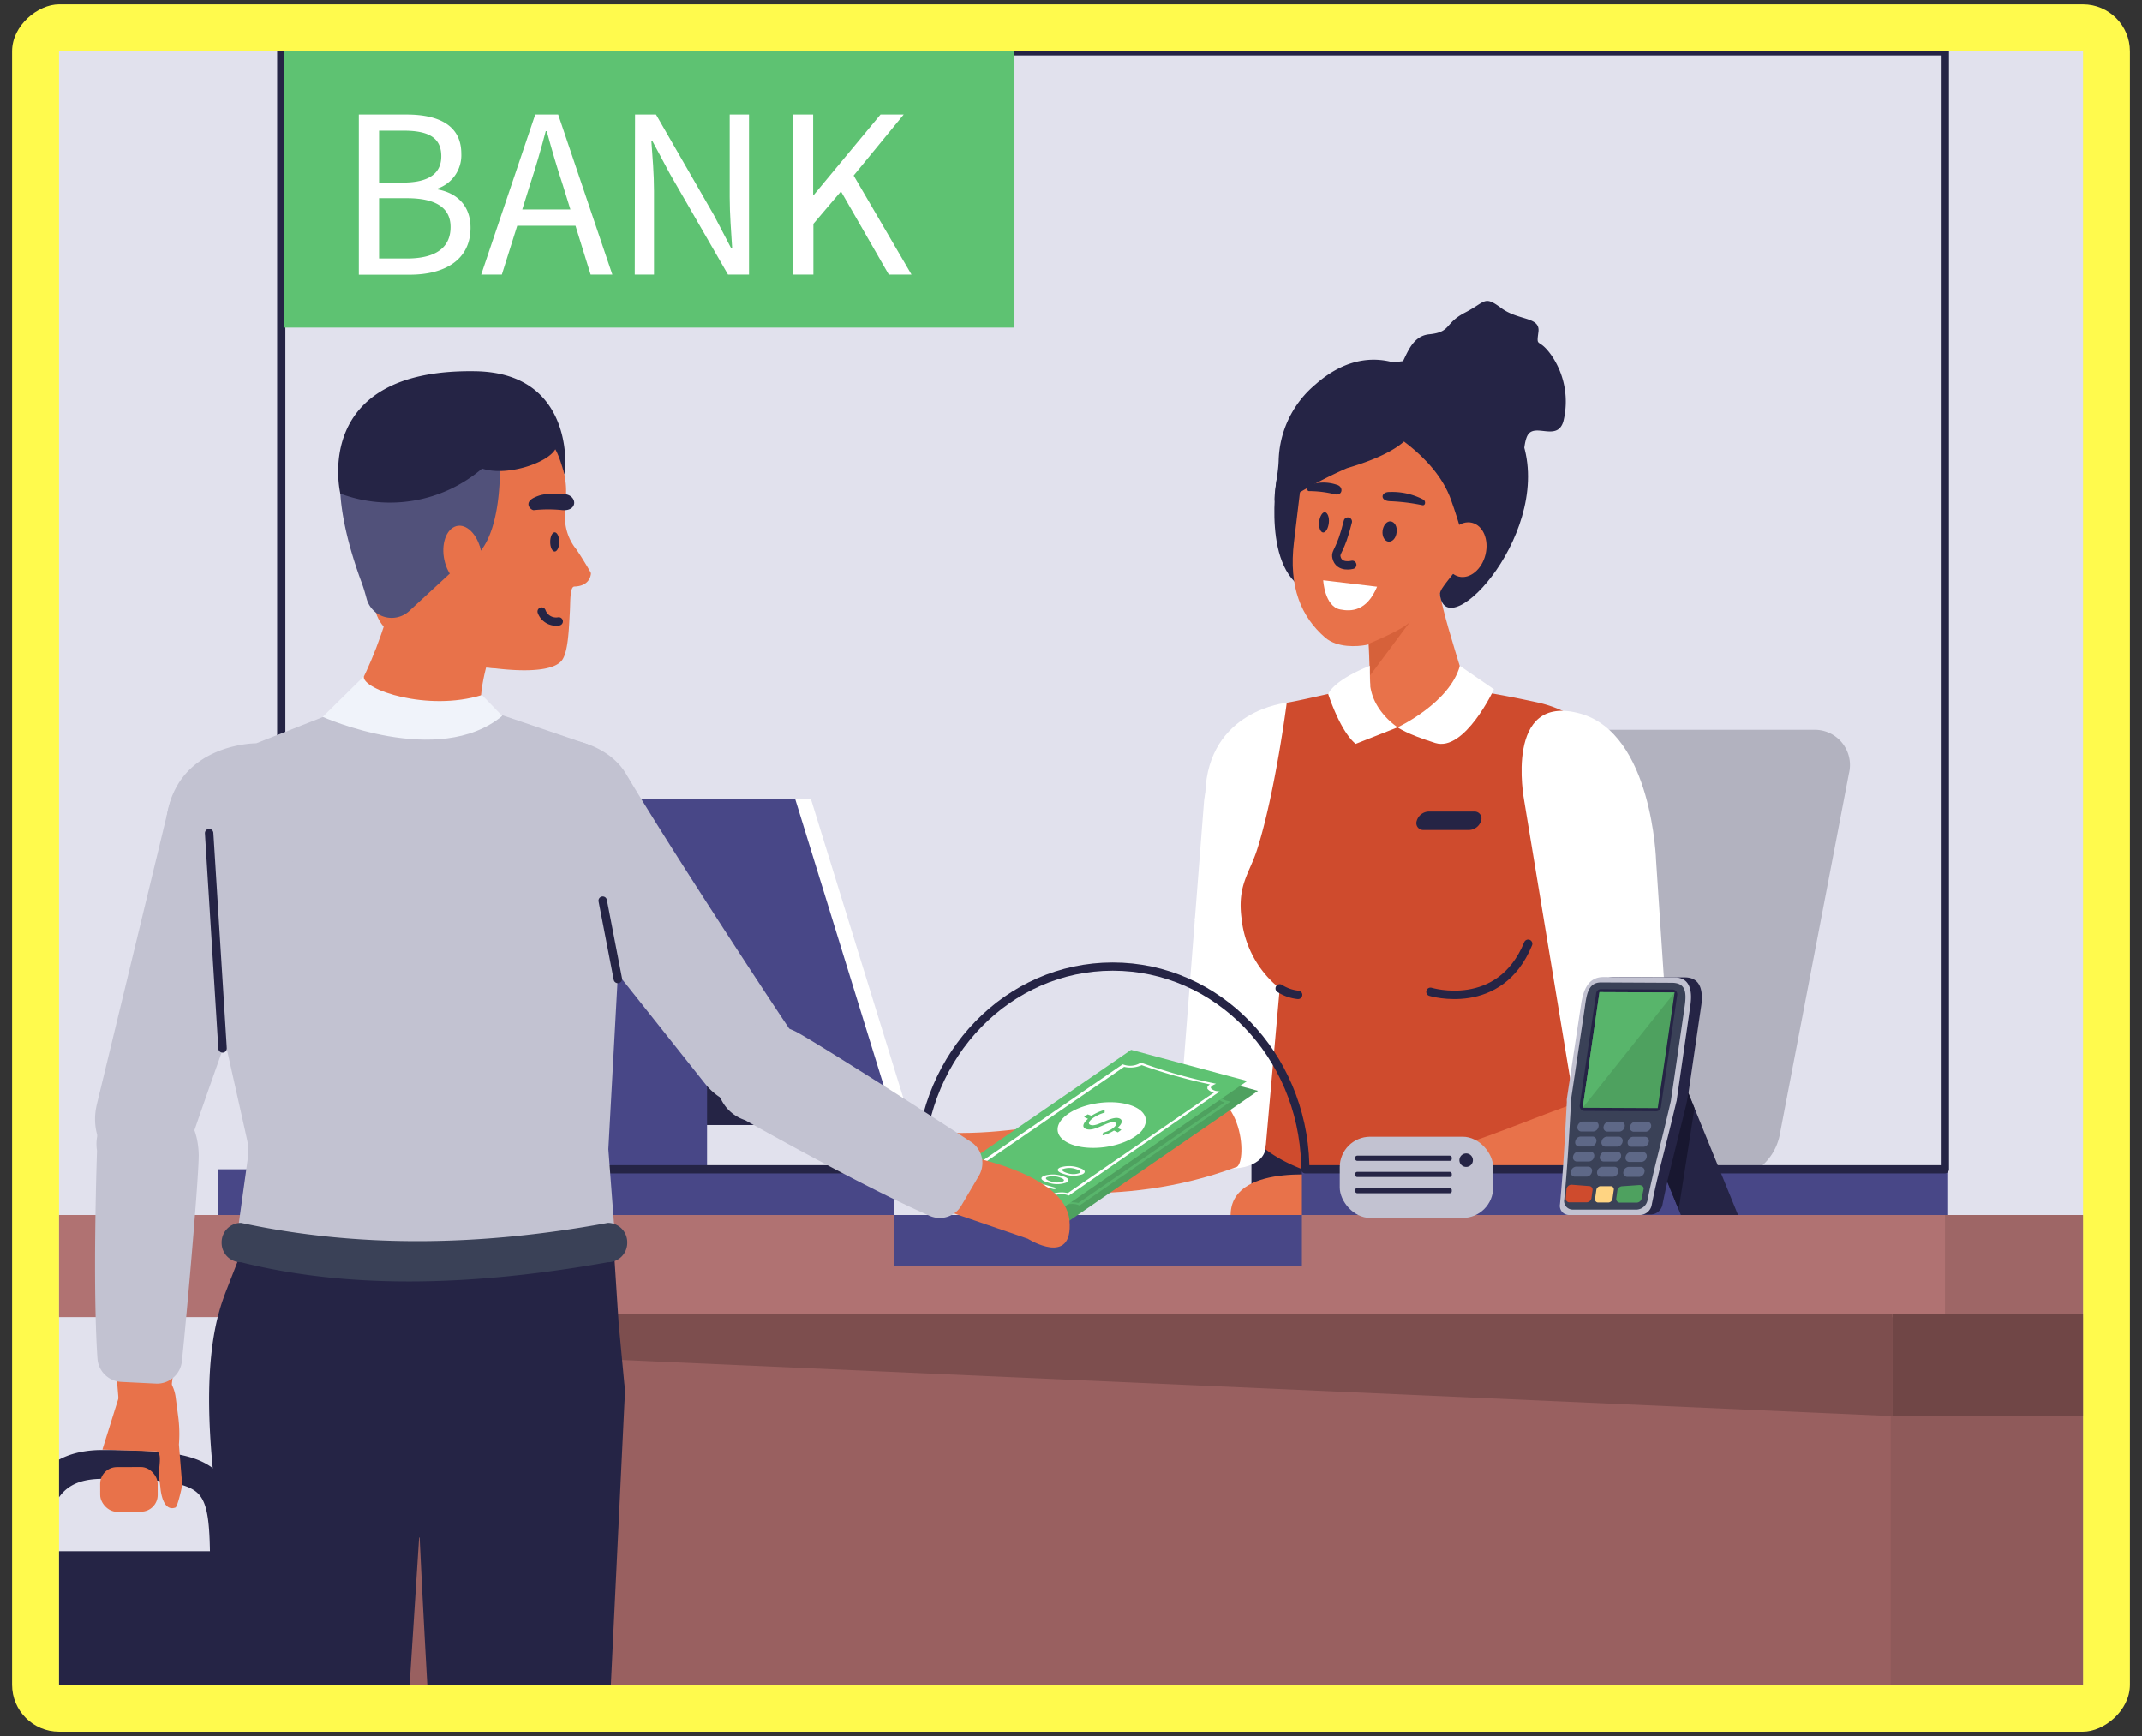 <svg id="Layer_1" data-name="Layer 1" xmlns="http://www.w3.org/2000/svg" xmlns:xlink="http://www.w3.org/1999/xlink" width="365.02" height="295.81" viewBox="0 0 365.02 295.81">
  <rect x="0" y="0" width="365.02" height="295.81" fill="#333333" stroke="none"/>
  <defs>
    <style>
      .cls-1, .cls-17, .cls-19, .cls-24, .cls-29, .cls-30 {
        fill: none;
      }

      .cls-2 {
        fill: #fffa4d;
      }

      .cls-3 {
        clip-path: url(#clip-path);
      }

      .cls-4 {
        fill: #e1e1ed;
      }

      .cls-23, .cls-5 {
        fill: #252445;
      }

      .cls-6 {
        fill: #b2b2bf;
      }

      .cls-7 {
        fill: #fff;
      }

      .cls-8 {
        fill: #e8724a;
      }

      .cls-9 {
        fill: #cf4b2d;
      }

      .cls-10 {
        fill: #996060;
      }

      .cls-11 {
        fill: #8f5a5a;
      }

      .cls-12 {
        fill: #b07272;
      }

      .cls-13 {
        fill: #9e6666;
      }

      .cls-14 {
        fill: #704646;
      }

      .cls-15 {
        fill: #7d4e4e;
      }

      .cls-16 {
        fill: #484787;
      }

      .cls-17, .cls-19, .cls-29, .cls-30 {
        stroke: #252445;
      }

      .cls-17, .cls-19, .cls-24, .cls-29, .cls-30 {
        stroke-linecap: round;
        stroke-linejoin: round;
      }

      .cls-17 {
        stroke-width: 1.42px;
      }

      .cls-18 {
        fill: #d6613a;
      }

      .cls-19 {
        stroke-width: 1.4px;
      }

      .cls-20 {
        fill: #5ec272;
      }

      .cls-21 {
        fill: #4ea15f;
      }

      .cls-22 {
        fill: #58b56b;
      }

      .cls-23, .cls-24 {
        fill-rule: evenodd;
      }

      .cls-24 {
        stroke: #fff;
        stroke-width: 1.47px;
      }

      .cls-25 {
        fill: #51517a;
      }

      .cls-26 {
        fill: #c2c2d1;
      }

      .cls-27 {
        fill: #3a4157;
      }

      .cls-28 {
        fill: #f0f3fa;
      }

      .cls-29 {
        stroke-width: 1.41px;
      }

      .cls-30 {
        stroke-width: 1.44px;
      }

      .cls-31 {
        fill: #5e6887;
      }

      .cls-32 {
        fill: #ffd482;
      }

      .cls-33 {
        fill: #181730;
      }
    </style>
    <clipPath id="clip-path">
      <rect class="cls-1" x="10.06" y="8.74" width="344.9" height="278.34"/>
    </clipPath>
  </defs>
  <g>
    <rect class="cls-2" x="35.34" y="-32.54" width="294.34" height="360.9" rx="8" transform="translate(330.42 -34.6) rotate(90)"/>
    <g class="cls-3">
      <rect class="cls-4" x="10.06" y="8.74" width="344.9" height="278.34"/>
      <g>
        <rect class="cls-4" x="105.42" y="8.74" width="314.44" height="198.31"/>
        <path class="cls-5" d="M217.64,81.14s-2.91,16.58,5.68,19.72S235,72.53,235,72.53Z"/>
        <path class="cls-6" d="M294.4,201H237.87a6,6,0,0,1-6-7.43l11.83-61.78a9.45,9.45,0,0,1,8.85-7.43h56.53a6,6,0,0,1,6,7.43l-11.83,61.78A9.46,9.46,0,0,1,294.4,201Z"/>
        <rect class="cls-5" x="213.26" y="194.87" width="57.52" height="20.87"/>
        <path class="cls-7" d="M205.15,136.94l-4.41,56.65c-.16,2.06,1.5,4.07,3.9,4.72l1.44.39c3.87,1,8.9.38,9.57-2.86L225,143.68s5.32-14.48-12.16-14.9C205.41,128.6,205.15,136.94,205.15,136.94Z"/>
        <g>
          <path class="cls-8" d="M163.17,193.31s-11.55-5.4-13,2.93,3.65,6.23,3.65,6.23l12.07-.83Z"/>
          <path class="cls-8" d="M160.64,193c17.25.75,32-5.45,42.05-6.88,9.5-1.36,9.92,12.73,7.85,12.8-19.8,7.29-38,3.74-49.69,2-1.74,0-3.61-2.23-3.45-4.18h0C157.55,194.88,159,192.9,160.64,193Z"/>
        </g>
        <path class="cls-8" d="M259.12,146.7H217.71c-5.14,0-9.31-5.8-9.31-13h0c0-7.17,4.17-13,9.31-13l20.24-4,21.17,4c5.14,0,9.3,5.8,9.3,13h0C268.42,140.9,264.26,146.7,259.12,146.7Z"/>
        <path class="cls-7" d="M219.28,119.75s-13.45,1.24-13.89,15.48-1.79,21.6-1.79,21.6l16.7-3.92Z"/>
        <path class="cls-9" d="M278.32,137.57a21,21,0,0,0-16.39-17.89c-13.82-3-19.94-3.14-27.76-2.86-2.91.11-10.46,2.15-14.89,2.93,0,0-2,15.54-5.09,25.12-1.3,4-3.37,6-2.61,11.68a17.55,17.55,0,0,0,6.5,11.87l-2.43,27.42c11.92,9.19,43,8.86,60.58,3.34.72-.23.16-40.78,1.56-45.07C279.25,149.62,279.05,143.33,278.32,137.57Z"/>
        <path class="cls-7" d="M282.22,146.7,285.1,190c0,7.2-4.61,8.11-7,8.51L276.73,195c-3.88.64-7.59-1.68-8.15-5.09l-8.87-53.64s-3.45-18.27,9.55-14.68C281.61,125,282.22,146.7,282.22,146.7Z"/>
        <g>
          <path class="cls-8" d="M227,200.46s-16.5-2.46-17.26,6,8.1,4,8.1,4l12.91-1.94Z"/>
          <path class="cls-8" d="M224.25,200.36c18.64-.85,36.49-10.22,47-13.25,9.07-2.62,11,6.08,11,6.08.13,2.31-1.25,7-4.9,9-20.55,9.1-39.21,6.7-52,6.05-1.87.19-4.12-1.89-4.14-3.85h0C221.13,202.54,222.5,200.44,224.25,200.36Z"/>
        </g>
        <path class="cls-5" d="M262.16,56.58c-.39,2.88,0,.81,2.24,4a13.91,13.91,0,0,1,2,11.27c-1.07,3.46-4.94.08-6.12,2.39S260.21,83,257,82s-5.2.93-7.07-3.36-5.72-.88-6.39-3.57-7.95-10-6-11.3,2.17-6.42,6-6.8,2.53-1.85,6.13-3.71,3.19-2.95,6.16-.76S262.52,53.93,262.16,56.58Z"/>
        <rect class="cls-10" x="43.28" y="224.44" width="358.86" height="216.63"/>
        <rect class="cls-11" x="322.21" y="224.44" width="79.93" height="216.63"/>
        <rect class="cls-12" x="10.06" y="207.04" width="408.08" height="17.39"/>
        <rect class="cls-13" x="331.45" y="207.04" width="86.69" height="17.39"/>
        <rect class="cls-14" x="322.46" y="223.91" width="79.68" height="17.39"/>
        <polygon class="cls-15" points="322.46 223.91 43.28 223.91 43.28 228.97 322.46 241.3 322.46 223.91"/>
        <g>
          <polygon class="cls-7" points="155.36 191.7 83.56 191.7 66.41 136.22 138.21 136.22 155.36 191.7"/>
          <path class="cls-16" d="M101.28,207h19.21V182.5a9.6,9.6,0,0,0-9.6-9.6h0a9.6,9.6,0,0,0-9.61,9.6Z"/>
          <polygon class="cls-16" points="152.67 191.7 80.88 191.7 63.73 136.22 135.53 136.22 152.67 191.7"/>
          <polygon class="cls-5" points="120.49 191.7 120.49 181.3 129.92 191.7 120.49 191.7"/>
        </g>
        <rect class="cls-16" x="37.2" y="199.25" width="115.17" height="7.79"/>
        <rect class="cls-16" x="221.86" y="199.25" width="109.98" height="7.79"/>
        <rect class="cls-16" x="152.37" y="207.04" width="69.49" height="8.7"/>
        <path class="cls-8" d="M243.8,123.89l-1.27.26c-3.91.79-8.27-1-8.95-5.36-.55-17.68-1-17.94-4.22-31.76-.68-4.32,1.95-8.5,5.86-9.29l1.27-.26c3.9-.79,6.4,3.51,7.08,7.83,1.38,16,1.31,15.54,6,30.83C250.29,120.46,247.7,123.1,243.8,123.89Z"/>
        <path class="cls-8" d="M225.8,108.62c-4.06-3.53-6.23-8.59-5.29-16.28l2-16.61c1.2-9.88,33.71-5.9,32.5,4l-2,16c-.85,6.21-3.15-2.91-4.81.81-3.59,8.09-12.13,12.8-15.45,13.37C231.39,110.17,227.9,110.45,225.8,108.62Z"/>
        <path class="cls-5" d="M217.9,78.49c-.11,3.77-2,9.33,1,7a76.08,76.08,0,0,1,10.65-5.72c7.71-2.27,12.1-5.16,11.72-8.78l.34-7.2s-8-6.63-17.45,1.73A17.47,17.47,0,0,0,217.9,78.49Z"/>
        <path class="cls-17" d="M229.69,88.87c-1.25,5.1-2.16,5.06-1.94,6.09.42,1.89,2.69,1.28,2.69,1.28"/>
        <path class="cls-5" d="M242.34,86.07a33.28,33.28,0,0,0-5.53-.67c-1.68-.09-1.52-1.61,0-1.57a11.41,11.41,0,0,1,5.75,1.3C243,85.36,242.94,86.24,242.34,86.07Z"/>
        <path class="cls-5" d="M223.11,83.68a18.67,18.67,0,0,1,4.4.55c1.32.27,1.48-1.32.29-1.63a7,7,0,0,0-4.69.06C222.7,82.79,222.61,83.72,223.11,83.68Z"/>
        <path class="cls-5" d="M238,90.7c-.1,1-.73,1.66-1.39,1.59s-1.12-.91-1-1.86.73-1.67,1.39-1.59S238.15,89.74,238,90.7Z"/>
        <path class="cls-5" d="M226.45,89.1c-.11,1-.57,1.68-1,1.63s-.76-.87-.65-1.82.57-1.69,1-1.63S226.56,88.14,226.45,89.1Z"/>
        <path class="cls-7" d="M225.49,98.87l9.18,1.1c-1.77,4.24-4.46,4.24-6.28,3.88C225.72,103.33,225.49,98.87,225.49,98.87Z"/>
        <path class="cls-5" d="M235,72.53s9.46,4.7,12.27,12.64c3.18,9,1.8,7.72,1,11.38-.26,1.22-3,3.64-2.89,4.73,1,9.19,20-11.22,13.75-26.88-3.43-8.56-10.88-14.23-21-12.74C222.2,64,235,72.53,235,72.53Z"/>
        <ellipse class="cls-8" cx="249.72" cy="93.66" rx="4.72" ry="3.52" transform="translate(99.2 313.83) rotate(-76.2)"/>
        <path class="cls-18" d="M233.29,109.67s6.11-2.49,7.05-3.8l-6.84,9.2Z"/>
        <path class="cls-19" d="M47.93,8.74V199.25H156.8c0-.18,0-.35,0-.52v-.37h0c.54-18.69,15-33.66,32.82-33.66s32.27,15,32.81,33.66h0v.89h109V8.74Z"/>
        <path class="cls-7" d="M233.44,113.46s-5.77,2.15-7.1,4.79c0,0,2,6.32,4.68,8.51l7.16-2.82s-4.12-2.63-4.67-7.07A28.09,28.09,0,0,1,233.44,113.46Z"/>
        <path class="cls-7" d="M238.18,123.94s8.86-4.15,10.6-10.48l5.81,4s-5,10.71-10,9.15S238.18,123.94,238.18,123.94Z"/>
        <path class="cls-5" d="M250.39,141.43h-7.8a1.17,1.17,0,0,1-1.16-1.57h0a2.21,2.21,0,0,1,2-1.57h7.81a1.17,1.17,0,0,1,1.15,1.57h0A2.2,2.2,0,0,1,250.39,141.43Z"/>
        <rect class="cls-20" x="48.4" y="8.74" width="124.4" height="47.08"/>
        <g>
          <path class="cls-7" d="M61.15,19.51h8.11c5.53,0,9.35,1.87,9.35,6.66a6,6,0,0,1-4,5.94v.17c3.29.62,5.57,2.78,5.57,6.53,0,5.36-4.24,8-10.35,8H61.15Zm7.48,11.6c4.66,0,6.57-1.7,6.57-4.49,0-3.16-2.16-4.36-6.4-4.36H64.6v8.85Zm.71,12.94c4.7,0,7.44-1.71,7.44-5.37,0-3.37-2.66-4.91-7.44-4.91H64.6V44.05Z"/>
          <path class="cls-7" d="M91.21,19.51h3.91l9.23,27.28h-3.7l-2.58-8.32H88.14l-2.62,8.32H82ZM89,35.69H97.2l-1.29-4.16c-1-3-1.87-6-2.74-9.19H93c-.83,3.16-1.7,6.15-2.7,9.19Z"/>
          <path class="cls-7" d="M108.22,19.51h3.57l9.86,17.13,2.95,5.66h.17c-.17-2.75-.42-5.82-.42-8.69V19.51h3.29V46.79h-3.58l-9.9-17.17-3-5.62h-.16c.2,2.75.45,5.66.45,8.53V46.79h-3.28Z"/>
          <path class="cls-7" d="M135.12,19.51h3.45V33.19h.13l11.35-13.68H154l-8.53,10.4,9.86,16.88h-3.87l-8.15-14.18-4.7,5.53v8.65h-3.45Z"/>
        </g>
        <g>
          <polygon class="cls-21" points="181.2 208.72 161.41 203.41 194.59 180.57 214.38 185.88 181.2 208.72"/>
          <path class="cls-7" d="M195.71,195c-2.42,1.94-7.13,2.8-10.5,1.91h0c-3.37-.9-4.15-3.21-1.72-5.16s7.13-2.81,10.5-1.91c2.17.58,3.26,1.74,3.12,3A3.41,3.41,0,0,1,195.71,195Z"/>
          <path class="cls-20" d="M187.88,191.81a8.39,8.39,0,0,1,2.24-1v.46a6.51,6.51,0,0,0-2,.94c-.75.55-.86.95-.45,1.15,1.08.5,3.68-1.68,5-1.08.59.28.43.91-.37,1.6l.68.31-.61.45-.66-.31a5.88,5.88,0,0,1-1.95.82l.12-.48a4.3,4.3,0,0,0,1.62-.73c.62-.45.76-.86.38-1-1-.45-3.54,1.75-5,1.08-.63-.3-.46-1,.42-1.7l-.67-.31.61-.45Z"/>
          <g>
            <path class="cls-7" d="M181.66,204.06c.19.06.18.14.05.2a.7.7,0,0,1-.5.06l-2.2-.64-1.09-.31c-.11,0-.13-.08-.09-.13a.43.43,0,0,1,.28-.14C178.41,203.13,181.22,203.94,181.66,204.06Z"/>
            <path class="cls-7" d="M185.73,200.71c1.08.32,1.22.78.58,1.1a4.63,4.63,0,0,1-3.05,0c-1.16-.33-1.51-.77-.78-1.14A5.08,5.08,0,0,1,185.73,200.71Zm-2.68.16c-.47.23,0,.54.7.75a3.11,3.11,0,0,0,2,0c.43-.22.07-.51-.57-.7A3.36,3.36,0,0,0,183.05,200.87Z"/>
            <path class="cls-7" d="M183,202.11c1.07.31,1.21.77.58,1.09a4.63,4.63,0,0,1-3.05,0c-1.16-.33-1.51-.77-.78-1.13A5,5,0,0,1,183,202.11Zm-2.68.15c-.47.24,0,.54.7.75a3,3,0,0,0,2,0c.43-.22.07-.51-.57-.69A3.37,3.37,0,0,0,180.27,202.26Z"/>
          </g>
          <path class="cls-22" d="M184.18,205.28l-.2.14-.29-.11a3,3,0,0,0-1.12-.15,3.63,3.63,0,0,0-1.48.42l-.2.12-.27-.09a98.24,98.24,0,0,0-12.13-3.42l-.36-.08.24-.14c.35-.21.49-.45.38-.66s-.42-.35-.95-.48l-.32-.07L193,183.19l.19-.13.28.09a3.35,3.35,0,0,0,2.61-.26l.21-.13.28.1a89.59,89.59,0,0,0,12.12,3.42l.4.09-.3.15c-.46.21-.65.43-.54.63s.51.38,1.09.48l.38.07ZM208,186.47a92.69,92.69,0,0,1-11.62-3.28,4.82,4.82,0,0,1-3,.28l-25,17.18c.64.2.89.43,1,.6s0,.51-.29.75a99.37,99.37,0,0,1,11.66,3.29,4.73,4.73,0,0,1,1.71-.42,4.33,4.33,0,0,1,1.31.12l24.94-17.16a1.76,1.76,0,0,1-1.13-.61.46.46,0,0,1-.05-.21C207.58,186.85,207.69,186.67,208,186.47Z"/>
        </g>
        <g>
          <path class="cls-5" d="M5.68,270l-.31,0a2.45,2.45,0,0,1-2.13-2.74c0-.31,0-1.07,0-1.81,0-3.63-.16-10.39,4.07-14.68,2.41-2.46,5.82-3.7,10.13-3.7,10.54,0,16.15.55,19.54,3.7,3.56,3.29,3.74,8.53,3.74,16.79a2.46,2.46,0,1,1-4.92,0c0-7.89-.3-11.46-2.16-13.18-2.16-2-7.57-2.39-16.2-2.39-3,0-5.15.73-6.63,2.23-2.78,2.82-2.7,8-2.65,11.16a19,19,0,0,1-.05,2.49A2.47,2.47,0,0,1,5.68,270Z"/>
          <rect class="cls-5" x="-11.37" y="264.32" width="69.43" height="52.92" rx="13.81"/>
          <path class="cls-23" d="M49.76,317.22,4,317.25V295.72l54.11.47V308.9A8.34,8.34,0,0,1,49.76,317.22Z"/>
          <path class="cls-24" d="M-.09,265.1s4,.68,4,7.59v44.05"/>
        </g>
        <path class="cls-8" d="M91.93,69.65s4.56,8.49,4.54,13.9c0,1,0,2.29-.12,3.5a8.67,8.67,0,0,0,1.9,6.6c.19.28,1.23,1.84,2.32,3.74a.6.6,0,0,1,.13.38c-.06.59-.46,2.09-2.8,2.17-.81,0-.69,2.5-.79,4.31-.16,2.87-.28,7-1.41,8.34-2.52,3-13.84.93-13.84.93L75.55,94.38Z"/>
        <path class="cls-8" d="M28.79,241.05c1-13.53,4.52-27.76,3.43-35.91-.26-1.94-2.75-3.26-5.63-2.94l-4.92.55c-2.43.27-4.26,1.8-4.13,3.45l2.91,35.31c.14,1.39,2.7,2.69,4.73,2.41h0C27.09,243.65,28.69,242.37,28.79,241.05Z"/>
        <path class="cls-8" d="M70,130.71l1.39.33c4.29,1,14.08-.3,14.9-3.72-7.87-3.58-3.45-14.3.36-25.27.84-3.46-2-7.14-6.26-8.18L79,93.53c-4.29-1-10.37,1.75-11.21,5.21C65,109.05,63.14,113.08,60.69,118,59.11,121.11,65.7,129.67,70,130.71Z"/>
        <path class="cls-8" d="M89.52,113.21c4-3,4.43-5.85,4.43-13V84.77c0-9.19-6.62-16.71-14.71-16.71h-.81c-8.09,0-14.71,7.52-14.71,16.71V102c0,7.21,7.91,8,13.15,10.73C78.06,113.39,87.6,114.66,89.52,113.21Z"/>
        <path class="cls-25" d="M85.58,74.7S58.73,70.33,58,80.77c-.44,6,1.74,13.42,3.66,18.59.35.94.59,1.84.82,2.67a4.42,4.42,0,0,0,7.25,2.09L81.77,93c0,.58.09.92.09.92,3.71-4.54,3.42-14.6,3.28-17.13Z"/>
        <path class="cls-8" d="M75.85,95.92c.77,2.68,2.72,4.26,4.37,3.53s2.36-3.49,1.6-6.16S79.1,89,77.45,89.76,75.09,93.25,75.85,95.92Z"/>
        <path class="cls-5" d="M96.17,80.79c.16.6,2.41-17.24-15.15-17.53C52.83,62.8,58,84.11,58,84.11a24.14,24.14,0,0,0,24.15-4.27c4.12,1.39,11.09-.9,12.48-3.28C94.61,76.56,95.24,77.37,96.17,80.79Z"/>
        <path class="cls-26" d="M89.32,127.9a10.8,10.8,0,0,0-2,15.43l32.93,41.45c7.25,8.8,21.29.61,13.81-10.16-1.26-1.82-19-28.69-27.38-42.76-3.27-5.5-12.25-7.78-17.39-4Z"/>
        <path class="cls-5" d="M38.75,219.43l8.92-22.86,27.9-.07h.08l27.9.07,1.87,28.86,1,10.65a10.82,10.82,0,0,1-6,10.66L82.43,262H68.78l-31.57-3.91C33.56,232.39,37.2,223.41,38.75,219.43Z"/>
        <path class="cls-5" d="M70.36,227.74s-.07,23.32,4.84,98.07l.85,14.34a12.77,12.77,0,0,0,12.75,12h0a12.77,12.77,0,0,0,12.75-12.27l4.89-101.48C106.51,214.8,72.24,208.81,70.36,227.74Z"/>
        <path class="cls-5" d="M36.79,231.52s-.42,22.89,3.37,96.26l.64,14.08a12.44,12.44,0,0,0,12.56,11.79h0a12.9,12.9,0,0,0,12.94-12L72.71,242C73.12,218.82,39,212.94,36.79,231.52Z"/>
        <path class="cls-26" d="M28.25,140.46c1.15-13.86,15.42-13.8,15.42-13.8l13.48-5.31,14.89.72,12-.72,16.07,5.46,5.76,28.72-2.2,40.29L105,213.33,72,213.24l-32.08.82,2.29-16.53a9.54,9.54,0,0,0-.14-3.49l-8.61-38.51Z"/>
        <path class="cls-27" d="M41.08,215.09c18.8,4.7,39.94,4,62.51,0a3.3,3.3,0,0,0,3.3-3.3v-.11a3.3,3.3,0,0,0-3.3-3.3c-21.67,4-42.58,4.3-62.51,0a3.31,3.31,0,0,0-3.31,3.3v.11A3.3,3.3,0,0,0,41.08,215.09Z"/>
        <path class="cls-28" d="M85.58,122l-3.45-3.57c-9.25,2.88-20.45-.93-20.14-3.17l-7,6.9S74.7,131,85.58,122Z"/>
        <path class="cls-5" d="M95.3,92.34c0,.9-.35,1.64-.77,1.64s-.77-.74-.77-1.64.35-1.64.77-1.64S95.3,91.43,95.3,92.34Z"/>
        <path class="cls-5" d="M91,86.92a23.63,23.63,0,0,1,4.83,0c2.8.23,2.55-2.74.12-2.74s-3.26-.16-4.87.58C89.11,85.68,90.49,87,91,86.92Z"/>
        <path class="cls-29" d="M92.3,104.2a2.63,2.63,0,0,0,2.92,1.68"/>
        <path class="cls-26" d="M43,129.09a11.78,11.78,0,0,0-14.18,8.2L16.5,188.19C13.89,199.3,28.92,205.5,33,193c.68-2.1,11.28-32.52,17.4-47.69,2.4-5.94-1.23-14.46-7.38-16.23Z"/>
        <rect class="cls-8" x="17.07" y="249.98" width="9.8" height="7.61" rx="2.85" transform="translate(44.87 507.49) rotate(179.79)"/>
        <path class="cls-8" d="M20.86,236.11c.48-2,1.16-3.61,3.16-3.48h.2a6.15,6.15,0,0,1,4.71,2.73,6.43,6.43,0,0,1,1,2.7l.43,3.26a22.74,22.74,0,0,1,.13,4.81L31,252.4a4.94,4.94,0,0,1-.12,1.48c-.25,1.08-.72,2.95-1,3-2.3.82-2.55-3.45-2.55-3.45l-.24-1.92c-.14-1.09.66-4-.43-4.2L17.45,247Z"/>
        <path class="cls-26" d="M16.53,196.1s-.8,22.63.08,35.42a4.27,4.27,0,0,0,4.06,3.95l5.9.29A4.26,4.26,0,0,0,31,231.93c1-9.55,3-32.88,2.86-35.39C33.29,182.18,15,186.21,16.53,196.1Z"/>
        <line class="cls-30" x1="105.29" y1="166.81" x2="102.71" y2="153.47"/>
        <line class="cls-30" x1="37.93" y1="178.65" x2="35.64" y2="141.96"/>
        <g>
          <polygon class="cls-20" points="179.35 207.04 159.56 201.73 192.75 178.89 212.54 184.2 179.35 207.04"/>
          <path class="cls-7" d="M193.86,193.33c-2.42,1.95-7.13,2.81-10.5,1.92h0c-3.37-.9-4.14-3.21-1.72-5.16s7.13-2.81,10.5-1.91c2.17.57,3.26,1.74,3.12,3A3.36,3.36,0,0,1,193.86,193.33Z"/>
          <path class="cls-20" d="M186,190.13a8.25,8.25,0,0,1,2.24-1v.46a6.61,6.61,0,0,0-2,.94c-.75.55-.85,1-.44,1.14,1.08.51,3.68-1.67,5-1.07.59.28.42.91-.37,1.6l.67.31-.61.45-.66-.31a6.09,6.09,0,0,1-1.95.82L188,193a4.3,4.3,0,0,0,1.62-.73c.62-.45.76-.86.38-1-1-.45-3.53,1.74-5,1.08-.64-.3-.47-.95.41-1.7l-.67-.31.61-.45Z"/>
          <g>
            <path class="cls-7" d="M179.81,202.38c.2.06.18.14.05.2a.7.7,0,0,1-.5,0l-2.19-.63-1.1-.31c-.11,0-.13-.09-.08-.13a.35.35,0,0,1,.27-.14C176.57,201.45,179.37,202.25,179.81,202.38Z"/>
            <path class="cls-7" d="M183.88,199c1.08.31,1.22.78.58,1.09a4.62,4.62,0,0,1-3.05,0c-1.16-.33-1.51-.77-.77-1.14A5,5,0,0,1,183.88,199Zm-2.68.16c-.46.23,0,.54.7.75a3.11,3.11,0,0,0,2,0c.43-.22.08-.51-.56-.7A3.39,3.39,0,0,0,181.2,199.19Z"/>
            <path class="cls-7" d="M181.1,200.43c1.08.31,1.22.77.58,1.09a4.63,4.63,0,0,1-3.05,0c-1.16-.33-1.51-.77-.77-1.14A5,5,0,0,1,181.1,200.43Zm-2.68.15c-.46.23,0,.54.7.75a3,3,0,0,0,2,0c.43-.22.08-.51-.56-.7A3.39,3.39,0,0,0,178.42,200.58Z"/>
          </g>
          <path class="cls-7" d="M182.33,203.6l-.19.13-.29-.1a3,3,0,0,0-1.12-.15,3.59,3.59,0,0,0-1.48.42L179,204l-.27-.09a98.58,98.58,0,0,0-12.12-3.42l-.37-.08.25-.15c.34-.2.48-.44.38-.65s-.42-.36-.95-.48l-.32-.07,25.52-17.57.19-.13.28.09a3.35,3.35,0,0,0,2.61-.26l.21-.13.28.1a89.59,89.59,0,0,0,12.12,3.42l.41.09-.31.14c-.46.22-.64.44-.54.64a1.67,1.67,0,0,0,1.09.48l.39.06Zm23.85-18.82a89.41,89.41,0,0,1-11.62-3.28,4.75,4.75,0,0,1-3,.29l-25,17.18c.65.2.89.43,1,.6s0,.51-.28.74a98.69,98.69,0,0,1,11.65,3.3,4.63,4.63,0,0,1,1.71-.42,4.42,4.42,0,0,1,1.32.12l24.94-17.16a1.79,1.79,0,0,1-1.14-.61.36.36,0,0,1,0-.21C205.73,185.17,205.85,185,206.18,184.78Z"/>
        </g>
        <path class="cls-8" d="M164.75,197s16.83,3,17.5,11-7.11,3.08-7.11,3.08l-16.66-5.72Z"/>
        <path class="cls-26" d="M127,190.89s19.7,11.17,31.45,16.3a4.26,4.26,0,0,0,5.38-1.76l3-5.1a4.29,4.29,0,0,0-1.34-5.74c-8-5.27-27.78-17.83-30.05-18.89C122.39,169.59,117.49,187.71,127,190.89Z"/>
        <g>
          <polygon class="cls-5" points="296.18 207.04 286.44 207.04 277.89 186.05 287.63 186.05 296.18 207.04"/>
          <g>
            <path class="cls-5" d="M287.14,166.54l-12.05-.06c-2.59,0-3.48,2.11-3.86,4.73l-2.34,16c0,.15,0,.29,0,.43s0,0,0,.06c-.49,9.08-.68,12.16-1.16,17.41a1.56,1.56,0,0,0,1.5,1.85l6.15,0h6a2.09,2.09,0,0,0,1.95-1.81c1.05-5.25,2-8.32,4.17-17.39a3.86,3.86,0,0,0,.09-.49l.25-1.73,2.09-14.32C290.25,168.68,289.72,166.55,287.14,166.54Z"/>
            <g>
              <path class="cls-26" d="M269.42,171.21c.39-2.62,1.27-4.74,3.86-4.73l12.05.06c2.59,0,3.11,2.14,2.73,4.76L286,185.62l-.25,1.73c0,.17-.06.33-.1.49-2.16,9.07-3.12,12.14-4.16,17.39a2.09,2.09,0,0,1-2,1.81h-6l-6.15,0a1.56,1.56,0,0,1-1.5-1.85c.48-5.25.68-8.33,1.16-17.41a.14.14,0,0,1,0-.06,3.28,3.28,0,0,1,0-.43Z"/>
              <path class="cls-27" d="M270,172.13c.36-2.49.51-4.74,2.86-4.73l12,.06c2.35,0,2.59,1.48,2.23,4L285,185.8l-.24,1.64a3.4,3.4,0,0,1-.09.46c-2,8.61-2.91,11.52-3.89,16.5a2,2,0,0,1-1.79,1.72h-5.45l-5.61,0a1.47,1.47,0,0,1-1.36-1.77c.47-5,.66-7.9,1.15-16.51,0,0,0,0,0-.06s0-.27,0-.4Z"/>
              <path class="cls-5" d="M282.25,189.36,270,189.3a.81.81,0,0,1-.8-.93L272,169.25a.81.81,0,0,1,.8-.7l12.22.06a.81.81,0,0,1,.8.93l-2.78,19.12A.81.81,0,0,1,282.25,189.36Z"/>
              <polygon class="cls-21" points="282.5 188.83 269.71 188.77 272.57 169.05 285.37 169.11 282.5 188.83"/>
              <polygon class="cls-22" points="269.71 188.77 272.57 169.05 285.37 169.11 269.71 188.77"/>
              <path class="cls-31" d="M271.54,192.81h-2.11a.69.69,0,0,1-.61-.86h0a1,1,0,0,1,.86-.84h2.11a.68.68,0,0,1,.62.85h0A1,1,0,0,1,271.54,192.81Z"/>
              <path class="cls-31" d="M276,192.83h-2.11a.68.68,0,0,1-.62-.85h0a1,1,0,0,1,.87-.85h2.11a.68.68,0,0,1,.61.85h0A1,1,0,0,1,276,192.83Z"/>
              <path class="cls-31" d="M280.5,192.85h-2.11a.68.68,0,0,1-.62-.85h0a1,1,0,0,1,.86-.85h2.11a.68.68,0,0,1,.62.85h0A1,1,0,0,1,280.5,192.85Z"/>
              <path class="cls-31" d="M275.65,195.39h-2.11a.68.68,0,0,1-.62-.85h0a1,1,0,0,1,.86-.85h2.12a.69.69,0,0,1,.61.86h0A1,1,0,0,1,275.65,195.39Z"/>
              <path class="cls-31" d="M275.37,197.93h-2.11a.68.68,0,0,1-.62-.85h0a1,1,0,0,1,.87-.85h2.11a.7.7,0,0,1,.62.86h0A1,1,0,0,1,275.37,197.93Z"/>
              <path class="cls-31" d="M280.12,195.41H278a.68.68,0,0,1-.61-.85h0a1,1,0,0,1,.86-.85h2.11a.69.69,0,0,1,.62.86h0A1,1,0,0,1,280.12,195.41Z"/>
              <path class="cls-31" d="M270.8,197.93h-2.11a.68.68,0,0,1-.62-.85h0a1,1,0,0,1,.86-.85h2.12a.69.69,0,0,1,.61.86h0A1,1,0,0,1,270.8,197.93Z"/>
              <path class="cls-31" d="M279.75,198h-2.11a.68.68,0,0,1-.62-.85h0a1,1,0,0,1,.87-.84H280a.68.68,0,0,1,.62.85h0A1,1,0,0,1,279.75,198Z"/>
              <path class="cls-31" d="M270.43,200.5h-2.11a.69.69,0,0,1-.62-.86h0a1,1,0,0,1,.86-.84h2.11a.68.68,0,0,1,.62.85h0A1,1,0,0,1,270.43,200.5Z"/>
              <path class="cls-31" d="M274.9,200.52h-2.11a.7.7,0,0,1-.62-.86h0a1,1,0,0,1,.87-.84h2.11a.68.68,0,0,1,.62.85h0A1,1,0,0,1,274.9,200.52Z"/>
              <path class="cls-21" d="M275.43,204.24l.2-1.43a.87.87,0,0,1,.82-.67l2.88-.2c.49,0,.84.3.75.72l-.34,1.63a.89.89,0,0,1-.88.64h-2.75A.62.62,0,0,1,275.43,204.24Z"/>
              <path class="cls-32" d="M274.11,204.91h-1.8a.54.54,0,0,1-.49-.67l.21-1.45a.76.76,0,0,1,.68-.66h1.8a.54.54,0,0,1,.49.67l-.21,1.45A.76.76,0,0,1,274.11,204.91Z"/>
              <path class="cls-9" d="M271.19,204.22l.2-1.43a.61.61,0,0,0-.62-.68l-2.82-.22a.88.88,0,0,0-1,.7l-.13,1.64a.63.63,0,0,0,.69.65h2.75A.89.89,0,0,0,271.19,204.22Z"/>
              <path class="cls-31" d="M271.17,195.37h-2.11a.69.69,0,0,1-.62-.85h0a1,1,0,0,1,.87-.85h2.11a.69.69,0,0,1,.62.85h0A1,1,0,0,1,271.17,195.37Z"/>
              <path class="cls-31" d="M279.38,200.54h-2.11a.69.69,0,0,1-.62-.86h0a1,1,0,0,1,.86-.84h2.12a.68.68,0,0,1,.61.85h0A1,1,0,0,1,279.38,200.54Z"/>
            </g>
          </g>
          <path class="cls-33" d="M284.12,201.34l3.1-12.57a18.35,18.35,0,0,0,.48-2.55l1.06,2.61-2.7,17.29Z"/>
        </g>
        <rect class="cls-26" x="228.31" y="193.7" width="26.14" height="13.84" rx="5.19"/>
        <rect class="cls-5" x="230.94" y="196.93" width="16.46" height="0.88" rx="0.33"/>
        <rect class="cls-5" x="230.94" y="199.69" width="16.46" height="0.88" rx="0.33"/>
        <rect class="cls-5" x="230.94" y="202.45" width="16.46" height="0.88" rx="0.33"/>
        <path class="cls-5" d="M251,197.69a1.15,1.15,0,1,1-1.15-1.14A1.15,1.15,0,0,1,251,197.69Z"/>
        <path class="cls-30" d="M218.08,168.42a7.18,7.18,0,0,0,3.13,1.1"/>
        <path class="cls-30" d="M243.77,169s11.79,3.61,16.64-8.19"/>
      </g>
    </g>
  </g>
</svg>
